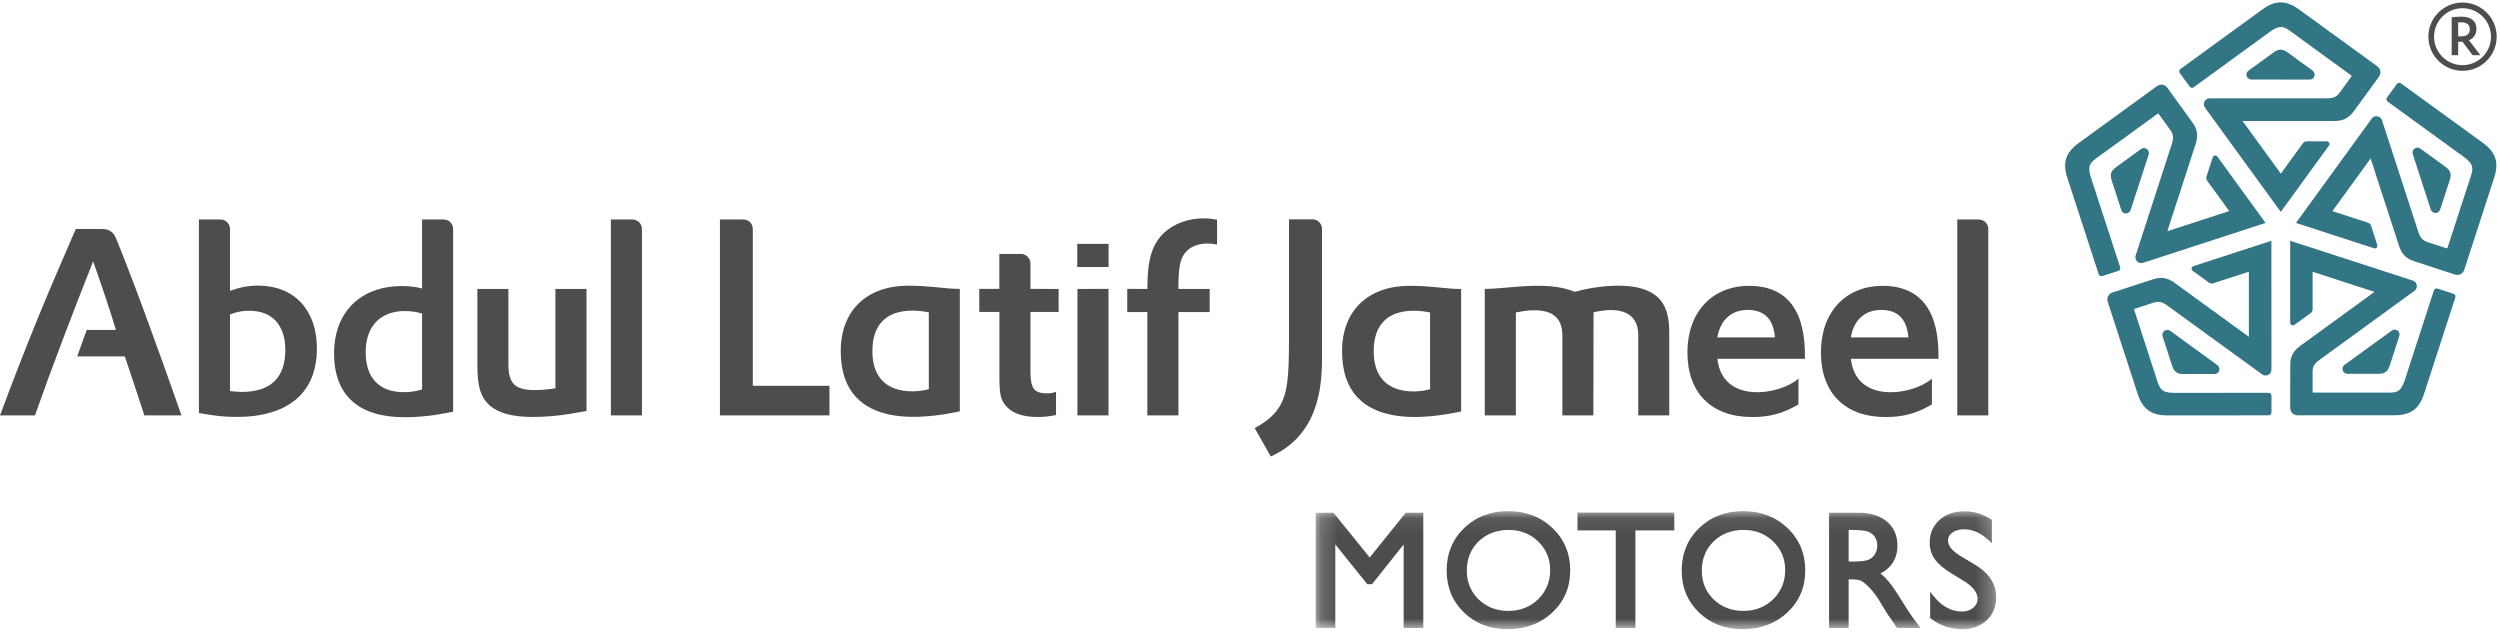 <?xml version="1.0" encoding="UTF-8" standalone="no"?>
<svg width="149px" height="38px" viewBox="0 0 149 38" version="1.1" xmlns="http://www.w3.org/2000/svg" xmlns:xlink="http://www.w3.org/1999/xlink">
    <!-- Generator: sketchtool 48.2 (47327) - http://www.bohemiancoding.com/sketch -->
    <title>ECBCA7B7-F627-4A0E-B16C-C59D52AB716C</title>
    <desc>Created with sketchtool.</desc>
    <defs>
        <polygon id="path-1" points="0.183 0.076 40.743 0.076 40.743 7.099 0.183 7.099"></polygon>
    </defs>
    <g id="Footer" stroke="none" stroke-width="1" fill="none" fill-rule="evenodd" transform="translate(-1032, -68)">
        <g id="alj_motors_log_eng_pos_reg">
            <g transform="translate(1032, 68)">
                <g id="Group-8" transform="translate(78.233, 30.388)">
                    <mask id="mask-2" fill="white">
                        <use xlink:href="#path-1"></use>
                    </mask>
                    <g id="Clip-2"></g>
                    <polyline id="Fill-1" fill="#4D4E4C" mask="url(#mask-2)" points="3.402 2.838 1.244 0.171 0.183 0.171 0.183 7.036 1.351 7.036 1.351 2.06 3.259 4.432 3.539 4.432 5.424 2.063 5.424 7.036 6.596 7.036 6.596 0.171 5.547 0.171 3.402 2.838"></polyline>
                    <path d="M11.663,6.021 C10.957,6.021 10.361,5.791 9.893,5.337 C9.426,4.884 9.189,4.308 9.189,3.625 C9.189,2.919 9.425,2.332 9.891,1.879 C10.358,1.426 10.963,1.196 11.692,1.196 C12.382,1.196 12.972,1.428 13.445,1.887 C13.917,2.344 14.157,2.916 14.157,3.587 C14.157,4.277 13.917,4.861 13.445,5.323 C12.972,5.786 12.372,6.021 11.663,6.021 Z M11.653,0.076 C10.602,0.076 9.719,0.414 9.029,1.082 C8.338,1.75 7.988,2.606 7.988,3.625 C7.988,4.619 8.336,5.458 9.022,6.118 C9.707,6.778 10.575,7.112 11.601,7.112 C12.674,7.112 13.577,6.778 14.284,6.119 C14.993,5.458 15.352,4.613 15.352,3.606 C15.352,2.599 14.996,1.75 14.294,1.081 C13.593,0.414 12.705,0.076 11.653,0.076 Z" id="Fill-3" fill="#4D4E4C" mask="url(#mask-2)"></path>
                    <polyline id="Fill-4" fill="#4D4E4C" mask="url(#mask-2)" points="15.785 1.224 18.065 1.224 18.065 7.036 19.238 7.036 19.238 1.224 21.555 1.224 21.555 0.162 15.785 0.162 15.785 1.224"></polyline>
                    <path d="M25.67,6.021 C24.964,6.021 24.369,5.791 23.9,5.337 C23.433,4.884 23.196,4.308 23.196,3.625 C23.196,2.919 23.432,2.332 23.898,1.879 C24.365,1.426 24.97,1.196 25.699,1.196 C26.389,1.196 26.979,1.428 27.452,1.887 C27.924,2.344 28.164,2.916 28.164,3.587 C28.164,4.277 27.924,4.861 27.452,5.323 C26.979,5.786 26.379,6.021 25.67,6.021 Z M25.661,0.076 C24.609,0.076 23.726,0.414 23.036,1.082 C22.345,1.75 21.995,2.606 21.995,3.625 C21.995,4.619 22.343,5.458 23.029,6.118 C23.714,6.778 24.582,7.112 25.608,7.112 C26.681,7.112 27.584,6.778 28.291,6.119 C29,5.458 29.36,4.613 29.36,3.606 C29.36,2.599 29.003,1.75 28.301,1.081 C27.6,0.414 26.712,0.076 25.661,0.076 Z" id="Fill-5" fill="#4D4E4C" mask="url(#mask-2)"></path>
                    <path d="M31.947,1.196 L32.125,1.196 C32.577,1.196 32.902,1.229 33.091,1.295 C33.271,1.357 33.406,1.46 33.505,1.611 C33.605,1.764 33.654,1.931 33.654,2.121 C33.654,2.312 33.609,2.485 33.519,2.634 C33.43,2.783 33.309,2.891 33.148,2.966 C32.984,3.041 32.665,3.079 32.201,3.079 L31.947,3.079 L31.947,1.196 Z M35.196,5.544 C34.827,4.942 34.535,4.514 34.33,4.269 C34.171,4.081 34.007,3.92 33.841,3.791 C34.137,3.646 34.374,3.447 34.546,3.195 C34.751,2.896 34.855,2.538 34.855,2.13 C34.855,1.531 34.643,1.049 34.224,0.696 C33.811,0.348 33.249,0.171 32.553,0.171 L30.779,0.171 L30.779,7.036 L31.947,7.036 L31.947,4.142 L32.087,4.142 C32.45,4.142 32.621,4.193 32.7,4.236 C32.823,4.302 32.963,4.414 33.119,4.567 C33.278,4.724 33.455,4.938 33.643,5.199 L34.26,6.209 L34.447,6.473 C34.473,6.508 34.49,6.532 34.501,6.549 L34.822,7.036 L36.227,7.036 L35.748,6.389 C35.61,6.201 35.424,5.916 35.196,5.544 Z" id="Fill-6" fill="#4D4E4C" mask="url(#mask-2)"></path>
                    <path d="M39.474,3.263 L38.746,2.832 C38.432,2.648 38.202,2.472 38.064,2.308 C37.932,2.152 37.868,1.992 37.868,1.818 C37.868,1.629 37.952,1.477 38.123,1.353 C38.304,1.223 38.54,1.158 38.827,1.158 C39.347,1.158 39.842,1.38 40.299,1.819 L40.481,1.994 L40.481,0.603 L40.434,0.571 C39.955,0.249 39.42,0.085 38.846,0.085 C38.24,0.085 37.739,0.26 37.358,0.603 C36.972,0.95 36.777,1.406 36.777,1.959 C36.777,2.33 36.881,2.663 37.085,2.948 C37.285,3.226 37.621,3.511 38.085,3.795 L38.808,4.234 C39.355,4.574 39.633,4.931 39.633,5.294 C39.633,5.512 39.548,5.689 39.374,5.835 C39.196,5.984 38.969,6.059 38.698,6.059 C38.06,6.059 37.488,5.744 36.998,5.123 L36.805,4.879 L36.805,6.452 L36.849,6.485 C37.405,6.901 38.03,7.112 38.708,7.112 C39.304,7.112 39.797,6.934 40.173,6.583 C40.551,6.23 40.743,5.767 40.743,5.205 C40.743,4.419 40.316,3.766 39.474,3.263" id="Fill-7" fill="#4D4E4C" mask="url(#mask-2)"></path>
                </g>
                <path d="M58.364,17.217 L59.56,17.217 L59.56,15.133 L60.85,15.133 C61.161,15.133 61.414,15.396 61.414,15.7 L61.414,17.217 C61.414,17.217 62.904,17.22 63.094,17.22 C63.094,17.636 63.095,18.593 63.095,18.593 L61.414,18.593 L61.414,22.108 C61.414,23.167 61.63,23.444 62.425,23.444 C62.596,23.444 62.706,23.432 62.939,23.353 L62.939,24.738 C62.548,24.818 62.225,24.852 61.85,24.852 C60.917,24.852 60.28,24.615 59.919,24.148 C59.622,23.779 59.564,23.466 59.564,22.312 L59.564,18.593 L58.364,18.593 L58.364,17.217" id="Fill-9" fill="#4D4E4C"></path>
                <path d="M13.707,23.31 C14.003,23.337 14.17,23.358 14.421,23.358 C16.116,23.358 17.005,22.515 17.005,20.864 C17.005,19.371 16.223,18.522 14.858,18.522 C14.466,18.522 14.17,18.562 13.707,18.742 L13.707,23.31 Z M11.855,13.081 L13.136,13.081 C13.478,13.081 13.707,13.363 13.707,13.641 L13.707,17.332 C14.327,17.111 14.812,17.023 15.383,17.023 C17.534,17.023 18.887,18.467 18.887,20.769 C18.887,23.401 17.188,24.849 14.096,24.849 C13.38,24.849 12.822,24.787 11.855,24.615 L11.855,13.081 Z" id="Fill-10" fill="#4D4E4C"></path>
                <path d="M25.156,18.688 C24.815,18.589 24.516,18.539 24.128,18.539 C22.666,18.539 21.794,19.449 21.794,20.992 C21.794,22.515 22.6,23.373 24.064,23.373 C24.474,23.373 24.769,23.323 25.156,23.211 L25.156,18.688 Z M25.156,13.081 L26.433,13.081 C26.768,13.081 27.007,13.339 27.007,13.65 L27.007,24.54 C25.871,24.774 24.985,24.866 24.113,24.866 C21.359,24.866 19.91,23.555 19.91,21.063 C19.91,18.611 21.483,17.05 23.946,17.05 C24.409,17.05 24.734,17.085 25.156,17.196 L25.156,13.081 Z" id="Fill-11" fill="#4D4E4C"></path>
                <path d="M30.3,17.22 L30.3,21.69 C30.3,22.858 30.687,23.249 31.873,23.249 C32.298,23.249 32.655,23.21 33.102,23.141 L33.102,17.22 L34.956,17.22 L34.956,24.493 C33.584,24.758 32.713,24.849 31.719,24.849 C30.519,24.849 29.691,24.615 29.165,24.148 C28.634,23.647 28.451,23.028 28.451,21.765 L28.451,17.22 L30.3,17.22" id="Fill-12" fill="#4D4E4C"></path>
                <path d="M36.408,13.081 L37.684,13.081 C38.02,13.081 38.259,13.345 38.259,13.647 L38.259,24.758 L36.408,24.758 L36.408,13.081" id="Fill-13" fill="#4D4E4C"></path>
                <path d="M116.654,13.081 L117.929,13.081 C118.264,13.081 118.503,13.345 118.503,13.647 L118.503,24.758 L116.654,24.758 L116.654,13.081" id="Fill-14" fill="#4D4E4C"></path>
                <path d="M42.908,13.081 L44.298,13.081 C44.636,13.081 44.867,13.345 44.867,13.647 L44.867,22.994 L49.436,22.994 L49.436,24.758 L42.908,24.758 L42.908,13.081" id="Fill-15" fill="#4D4E4C"></path>
                <path d="M64.215,17.22 C64.925,17.22 65.817,17.217 66.067,17.217 L66.067,24.758 L64.215,24.758 L64.215,17.22 Z M64.205,15.914 L66.072,15.914 L66.072,14.533 L64.205,14.533 L64.205,15.914 Z" id="Fill-16" fill="#4D4E4C"></path>
                <path d="M78.228,13.071 C78.548,13.071 78.791,13.339 78.791,13.641 L78.791,21.364 C78.791,23.038 78.592,25.931 75.739,27.206 C75.435,26.675 75.013,25.934 74.779,25.516 C75.539,25.102 76.02,24.682 76.328,24.114 C76.718,23.383 76.824,22.528 76.824,20.285 L76.824,13.071 L78.228,13.071" id="Fill-17" fill="#4D4E4C"></path>
                <path d="M88.492,17.22 C89.859,17.22 92.21,16.698 93.862,17.395 C94.175,17.298 95.252,17.026 96.43,17.026 C99.158,17.026 99.488,18.454 99.488,19.838 L99.488,24.758 L97.639,24.758 L97.639,19.966 C97.639,18.637 96.587,18.244 94.976,18.611 C94.976,19.023 94.965,24.758 94.965,24.758 L93.117,24.758 L93.117,19.978 C93.117,18.931 92.493,18.175 90.347,18.623 L90.347,24.758 L88.492,24.758 L88.492,17.22" id="Fill-18" fill="#4D4E4C"></path>
                <path d="M6.932,14.245 C6.798,13.924 6.616,13.647 6.054,13.647 L4.517,13.647 C2.705,17.792 1.492,20.748 0,24.758 L2.084,24.758 C3.03,22.057 4.358,18.583 5.55,15.578 C6.017,16.879 6.675,18.85 6.908,19.665 L5.169,19.665 L4.601,21.241 L7.439,21.241 C7.733,22.114 8.284,23.767 8.604,24.758 L10.818,24.758 C9.367,20.619 7.881,16.554 6.932,14.245" id="Fill-19" fill="#4D4E4C"></path>
                <path d="M105.784,20.109 C105.707,19.056 105.179,18.471 104.173,18.471 C103.104,18.471 102.503,19.168 102.359,20.109 L105.784,20.109 Z M102.359,21.383 C102.652,24.142 106.132,23.527 107.187,22.561 L107.187,24.104 C106.269,24.64 105.487,24.856 104.428,24.856 C102.003,24.856 100.57,23.424 100.57,21.002 C100.57,18.613 102.03,17.037 104.254,17.037 C107.603,17.037 107.571,20.291 107.576,21.383 L102.359,21.383 Z" id="Fill-20" fill="#4D4E4C"></path>
                <path d="M113.739,20.109 C113.662,19.056 113.133,18.471 112.13,18.471 C111.059,18.471 110.456,19.168 110.315,20.109 L113.739,20.109 Z M110.315,21.383 C110.607,24.142 114.087,23.527 115.142,22.561 L115.142,24.104 C114.224,24.64 113.442,24.856 112.382,24.856 C109.959,24.856 108.527,23.424 108.527,21.002 C108.527,18.613 109.986,17.037 112.208,17.037 C115.558,17.037 115.53,20.291 115.534,21.383 L110.315,21.383 Z" id="Fill-21" fill="#4D4E4C"></path>
                <path d="M55.357,18.617 C54.936,18.536 51.995,17.93 51.995,20.928 C51.995,23.891 54.986,23.329 55.357,23.188 L55.357,18.617 Z M57.205,17.217 L57.205,24.517 C55.581,24.856 50.108,25.902 50.108,20.928 C50.108,18.478 51.683,17.026 54.143,17.026 C55.473,17.026 56.262,17.217 57.205,17.217 Z" id="Fill-22" fill="#4D4E4C"></path>
                <path d="M85.233,18.623 C84.814,18.542 81.873,17.939 81.873,20.936 C81.873,23.899 84.864,23.337 85.233,23.193 L85.233,18.623 Z M87.084,17.223 L87.084,24.523 C85.459,24.866 79.987,25.911 79.987,20.936 C79.987,18.485 81.562,17.034 84.021,17.034 C85.351,17.034 86.14,17.223 87.084,17.223 Z" id="Fill-23" fill="#4D4E4C"></path>
                <path d="M67.184,17.217 L68.382,17.22 C68.382,15.464 68.661,14.53 69.41,13.846 C70,13.315 70.822,13.014 71.755,13.014 C72.036,13.014 72.21,13.037 72.537,13.095 L72.537,14.574 C72.286,14.53 72.147,14.514 71.958,14.514 C71.372,14.514 70.902,14.72 70.621,15.085 C70.325,15.46 70.233,15.982 70.233,17.22 L72.097,17.22 L72.097,18.599 L70.235,18.599 L70.235,24.758 L68.382,24.758 L68.382,18.599 L67.184,18.599 L67.184,17.217" id="Fill-24" fill="#4D4E4C"></path>
                <path d="M132.155,21.761 C132.233,21.817 132.309,21.945 132.261,22.097 C132.213,22.248 132.08,22.292 131.984,22.292 L130.175,22.292 C129.958,22.296 129.811,22.261 129.701,22.181 C129.583,22.096 129.506,21.965 129.436,21.731 C129.436,21.731 128.925,20.159 128.891,20.049 C128.851,19.923 128.899,19.793 128.987,19.726 C129.09,19.645 129.235,19.638 129.339,19.713 C129.436,19.783 132.155,21.761 132.155,21.761" id="Fill-25" fill="#327585"></path>
                <path d="M130.734,15.859 C130.656,15.886 130.617,15.939 130.618,16.007 C130.621,16.075 130.651,16.116 130.683,16.139 C130.716,16.162 131.563,16.781 131.655,16.844 C131.745,16.908 131.839,16.906 131.905,16.885 C131.972,16.864 134.032,16.193 134.032,16.193 L134.034,20.075 C134.034,20.075 129.918,17.081 129.609,16.859 C129.298,16.636 128.925,16.455 128.351,16.638 C127.742,16.834 126.166,17.344 125.911,17.428 C125.657,17.512 125.543,17.749 125.621,17.991 C125.686,18.191 127.263,23.031 127.396,23.451 C127.697,24.386 128.211,24.758 129.184,24.758 C129.429,24.758 135.209,24.755 135.209,24.755 C135.296,24.755 135.367,24.686 135.379,24.606 L135.379,23.575 C135.378,23.482 135.299,23.411 135.209,23.411 L129.602,23.415 C128.882,23.408 128.747,23.232 128.585,22.742 C128.48,22.407 127.199,18.464 127.194,18.451 C127.19,18.439 127.194,18.417 127.215,18.409 C127.235,18.401 127.975,18.161 128.366,18.033 C128.758,17.906 128.991,18.079 129.229,18.253 C129.469,18.427 134.633,22.178 134.832,22.319 C135.029,22.462 135.379,22.354 135.378,22.025 C135.377,21.685 135.375,14.351 135.375,14.351 C135.375,14.351 130.817,15.832 130.734,15.859" id="Fill-26" fill="#327585"></path>
                <g id="Group-30" transform="translate(129.741, 0)" fill="#327585">
                    <path d="M4.442,4.741 C4.347,4.741 4.209,4.683 4.159,4.532 C4.109,4.381 4.192,4.267 4.269,4.212 L5.733,3.147 C5.905,3.017 6.045,2.959 6.182,2.959 C6.327,2.959 6.465,3.019 6.661,3.167 C6.661,3.167 7.998,4.139 8.09,4.208 C8.195,4.285 8.233,4.419 8.203,4.525 C8.166,4.65 8.053,4.743 7.924,4.743 C7.805,4.743 4.442,4.741 4.442,4.741" id="Fill-27"></path>
                    <path d="M9.062,8.681 C9.11,8.613 9.109,8.547 9.068,8.493 C9.026,8.44 8.977,8.424 8.939,8.424 C8.898,8.424 7.848,8.423 7.737,8.424 C7.627,8.427 7.552,8.483 7.512,8.539 C7.471,8.595 6.198,10.35 6.198,10.35 L3.913,7.21 C3.913,7.21 9.003,7.212 9.385,7.21 C9.767,7.208 10.175,7.136 10.531,6.65 C10.91,6.133 11.885,4.794 12.042,4.577 C12.197,4.359 12.151,4.1 11.945,3.951 C11.774,3.827 7.655,0.837 7.3,0.577 C6.506,-0.003 5.872,-0.002 5.086,0.57 C4.887,0.714 0.212,4.113 0.212,4.113 C0.141,4.165 0.123,4.263 0.163,4.335 L0.769,5.168 C0.823,5.243 0.929,5.254 1.002,5.201 L5.536,1.903 C6.123,1.484 6.336,1.548 6.754,1.849 C7.037,2.058 10.39,4.496 10.401,4.503 C10.412,4.511 10.421,4.531 10.409,4.549 C10.397,4.568 9.941,5.196 9.699,5.529 C9.457,5.863 9.167,5.859 8.871,5.859 C8.575,5.859 2.192,5.86 1.949,5.862 C1.705,5.863 1.487,6.156 1.68,6.422 C1.88,6.697 6.193,12.628 6.193,12.628 C6.193,12.628 9.011,8.752 9.062,8.681" id="Fill-29"></path>
                </g>
                <path d="M126.986,12.515 C126.956,12.606 126.859,12.718 126.7,12.72 C126.542,12.72 126.458,12.606 126.429,12.516 L125.869,10.795 C125.799,10.59 125.786,10.44 125.828,10.309 C125.873,10.173 125.974,10.059 126.175,9.919 C126.175,9.919 127.513,8.947 127.607,8.881 C127.713,8.804 127.851,8.81 127.943,8.872 C128.05,8.946 128.103,9.081 128.064,9.204 C128.028,9.318 126.986,12.515 126.986,12.515" id="Fill-31" fill="#327585"></path>
                <path d="M132.16,9.339 C132.111,9.273 132.047,9.252 131.984,9.275 C131.92,9.298 131.891,9.339 131.878,9.377 C131.866,9.415 131.54,10.413 131.508,10.519 C131.474,10.625 131.506,10.713 131.547,10.769 C131.587,10.826 132.862,12.579 132.862,12.579 L129.172,13.781 C129.172,13.781 130.745,8.941 130.862,8.577 C130.977,8.214 131.034,7.802 130.682,7.314 C130.309,6.795 129.336,5.453 129.177,5.237 C129.02,5.022 128.759,4.985 128.553,5.135 C128.382,5.259 124.266,8.253 123.909,8.51 C123.112,9.085 122.916,9.689 123.218,10.615 C123.294,10.848 125.082,16.344 125.082,16.344 C125.109,16.427 125.197,16.474 125.277,16.459 L126.258,16.141 C126.346,16.112 126.388,16.015 126.361,15.928 L124.625,10.598 C124.408,9.909 124.534,9.728 124.951,9.423 C125.237,9.219 128.591,6.782 128.602,6.774 C128.612,6.766 128.634,6.763 128.648,6.78 C128.661,6.797 129.117,7.426 129.36,7.759 C129.603,8.092 129.51,8.366 129.419,8.648 C129.327,8.93 127.356,15.001 127.282,15.233 C127.208,15.464 127.418,15.764 127.731,15.662 C128.055,15.556 135.028,13.286 135.028,13.286 C135.028,13.286 132.212,9.409 132.16,9.339" id="Fill-32" fill="#327585"></path>
                <path d="M142.547,19.703 C142.625,19.646 142.769,19.614 142.899,19.706 C143.027,19.798 143.028,19.939 142.999,20.029 L142.44,21.751 C142.377,21.958 142.299,22.087 142.188,22.168 C142.07,22.253 141.923,22.285 141.678,22.279 C141.678,22.279 140.025,22.279 139.909,22.279 C139.778,22.278 139.669,22.192 139.632,22.087 C139.588,21.964 139.625,21.824 139.73,21.748 C139.825,21.678 142.547,19.703 142.547,19.703" id="Fill-33" fill="#327585"></path>
                <path d="M136.495,19.23 C136.495,19.314 136.535,19.367 136.6,19.386 C136.664,19.405 136.713,19.389 136.744,19.365 C136.777,19.342 137.628,18.726 137.716,18.66 C137.804,18.593 137.832,18.503 137.832,18.433 C137.832,18.364 137.83,16.198 137.83,16.198 L141.523,17.395 C141.523,17.395 137.405,20.384 137.097,20.611 C136.79,20.836 136.502,21.135 136.499,21.737 C136.497,22.378 136.495,24.034 136.496,24.302 C136.498,24.57 136.687,24.752 136.942,24.752 C137.152,24.752 142.242,24.75 142.683,24.751 C143.666,24.754 144.178,24.382 144.48,23.455 C144.554,23.222 146.338,17.725 146.338,17.725 C146.364,17.641 146.322,17.552 146.248,17.517 L145.268,17.199 C145.179,17.169 145.087,17.223 145.06,17.31 L143.33,22.641 C143.102,23.325 142.892,23.399 142.377,23.401 C142.026,23.398 137.88,23.397 137.866,23.397 C137.853,23.398 137.833,23.387 137.832,23.366 C137.83,23.343 137.831,22.566 137.83,22.155 C137.83,21.742 138.067,21.575 138.306,21.401 C138.546,21.227 143.71,17.475 143.906,17.331 C144.102,17.186 144.107,16.821 143.794,16.72 C143.469,16.615 136.495,14.351 136.495,14.351 C136.495,14.351 136.494,19.144 136.495,19.23" id="Fill-34" fill="#327585"></path>
                <g id="Group-38" transform="translate(136.638, 4.741)" fill="#327585">
                    <path d="M7.163,4.443 C7.134,4.351 7.147,4.204 7.275,4.109 C7.402,4.015 7.537,4.058 7.613,4.114 L9.078,5.177 C9.254,5.302 9.354,5.416 9.396,5.546 C9.44,5.683 9.425,5.834 9.344,6.066 C9.344,6.066 8.834,7.638 8.796,7.747 C8.756,7.872 8.64,7.949 8.531,7.952 C8.4,7.956 8.277,7.877 8.237,7.754 C8.2,7.641 7.163,4.443 7.163,4.443" id="Fill-35"></path>
                    <path d="M4.843,10.052 C4.923,10.078 4.985,10.057 5.024,10.002 C5.062,9.945 5.061,9.894 5.049,9.857 C5.037,9.819 4.714,8.82 4.678,8.715 C4.642,8.61 4.566,8.556 4.5,8.535 C4.433,8.514 2.371,7.845 2.371,7.845 L4.652,4.703 C4.652,4.703 6.222,9.544 6.341,9.906 C6.462,10.269 6.656,10.635 7.229,10.823 C7.836,11.023 9.411,11.537 9.667,11.618 C9.922,11.7 10.154,11.576 10.233,11.334 C10.297,11.133 11.868,6.292 12.008,5.874 C12.314,4.941 12.117,4.337 11.329,3.764 C11.13,3.621 6.453,0.225 6.453,0.225 C6.382,0.175 6.284,0.188 6.227,0.247 L5.622,1.081 C5.567,1.156 5.59,1.26 5.663,1.313 L10.2,4.606 C10.78,5.036 10.785,5.256 10.628,5.748 C10.517,6.081 9.235,10.024 9.23,10.036 C9.227,10.049 9.21,10.064 9.189,10.059 C9.168,10.053 8.429,9.812 8.037,9.686 C7.645,9.559 7.559,9.282 7.468,9.001 C7.377,8.72 5.402,2.648 5.327,2.418 C5.25,2.187 4.904,2.068 4.711,2.335 C4.511,2.61 0.203,8.545 0.203,8.545 C0.203,8.545 4.759,10.026 4.843,10.052" id="Fill-37"></path>
                </g>
                <path d="M146.507,2.166 L146.697,2.166 C147.005,2.166 147.203,2.033 147.203,1.74 C147.203,1.481 147.024,1.329 146.682,1.329 C146.636,1.329 146.549,1.333 146.507,1.337 L146.507,2.166 Z M146.507,3.288 L146.119,3.288 L146.119,1.032 C146.256,1.009 146.499,0.991 146.682,0.991 C147.275,0.991 147.598,1.253 147.598,1.728 C147.598,2.059 147.412,2.299 147.15,2.398 L147.831,3.288 L147.363,3.288 L146.762,2.486 L146.507,2.486 L146.507,3.288 Z" id="Fill-39" fill="#4D4E4C"></path>
                <path d="M146.767,0.489 C145.831,0.489 145.07,1.251 145.07,2.186 C145.07,3.122 145.831,3.883 146.767,3.883 C147.702,3.883 148.463,3.122 148.463,2.186 C148.463,1.251 147.702,0.489 146.767,0.489 Z M146.767,4.221 C145.645,4.221 144.731,3.308 144.731,2.186 C144.731,1.064 145.645,0.152 146.767,0.152 C147.889,0.152 148.802,1.064 148.802,2.186 C148.802,3.308 147.889,4.221 146.767,4.221 Z" id="Fill-40" fill="#4D4E4C"></path>
            </g>
        </g>
    </g>
</svg>